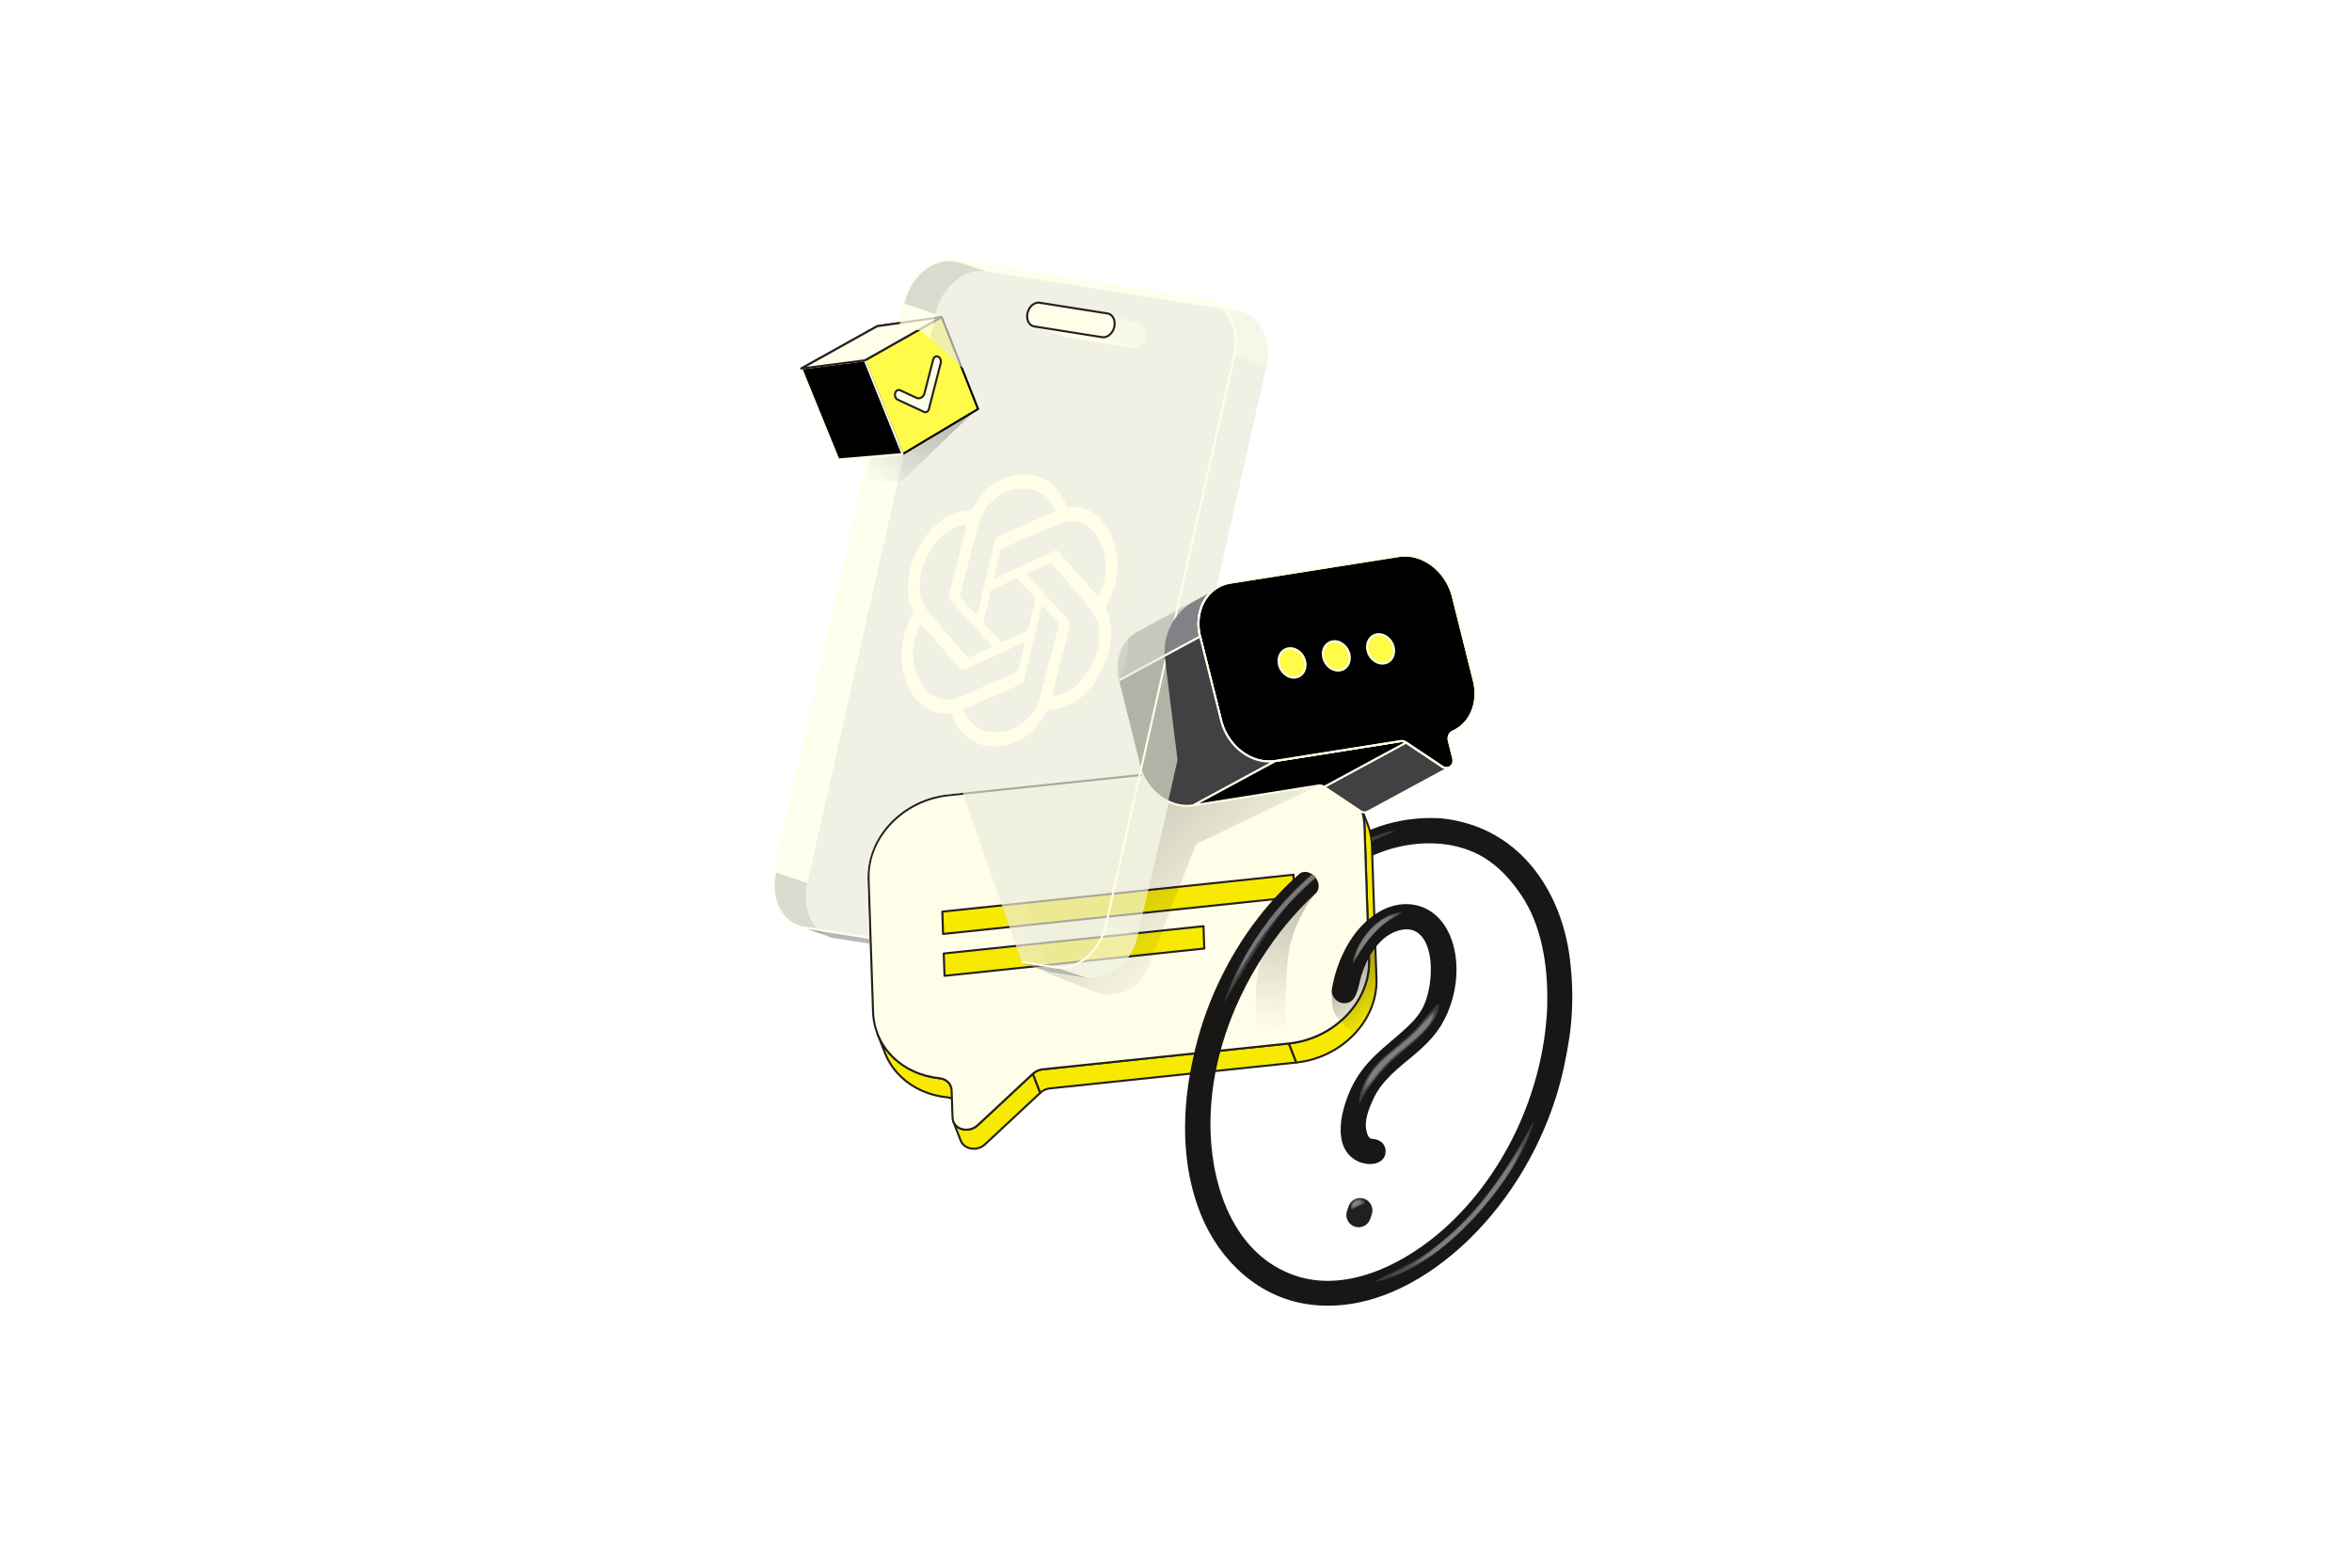 <svg xmlns="http://www.w3.org/2000/svg" viewBox="0 0 1200 800" width="1200" height="800"><path fill="#FFF" d="M0 0h1200v800H0z"/><g transform="translate(385.0 120.0) rotate(0.0 215.0 280.0) scale(0.418 0.418)"><svg width="1027.778" height="1338.818" viewBox="0 0 1027.778 1338.818"><linearGradient id="b" gradientUnits="userSpaceOnUse" x1="291.276" x2="587.942" y1="536.79" y2="858.456"><stop offset="0" stop-color="#231f20"/><stop offset="1" stop-color="#231f20" stop-opacity="0"/></linearGradient><clipPath id="c"><path d="m140.226 866.474-2.171-74.252c-3.474-57.752 41.468-102.042 93.358-108.773l22.797-2.605L326.445 888.5l57.429 19.834 104.458 10.184 33.577-231.507-20.998-169.706c-3.588-28.999 11.003-57.224 36.737-71.064l26.254-14.119 14.146-19.312 78.748-329.307L184.81 0 0 839.527l121.02 31.7z"/></clipPath><linearGradient id="d" gradientUnits="userSpaceOnUse" x1="428.937" x2="624.451" y1="501.002" y2="501.002"><stop offset="0" stop-color="#FFFFE9"/><stop offset="1" stop-color="#FFFFE9"/></linearGradient><linearGradient id="a" gradientUnits="userSpaceOnUse" x1="23.359" x2="587.335" y1="462.437" y2="462.437"><stop offset="0" stop-color="#FFFFE9"/><stop offset="1" stop-color="#FFFFE9"/></linearGradient><linearGradient xmlns:xlink="http://www.w3.org/1999/xlink" id="e" x1="557.288" x2="709.294" xlink:href="#a" y1="120.81" y2="120.81"/><linearGradient xmlns:xlink="http://www.w3.org/1999/xlink" id="f" x1="681.672" x2="629.805" xlink:href="#b" y1="665.591" y2="970.47"/><linearGradient xmlns:xlink="http://www.w3.org/1999/xlink" id="g" x1="288.994" x2="148.214" xlink:href="#b" y1="114.924" y2="306.275"/><clipPath id="h"><path d="m179.508 99.407-3.447 14.412 26.334 2.394 65.917 58.743 22.532 51.691-98.081 53.017-92.78 11.929L49.617 188.21v-58.319l83.502-41.088z"/></clipPath><linearGradient xmlns:xlink="http://www.w3.org/1999/xlink" id="i" x1="728.555" x2="770.229" xlink:href="#b" y1="895.23" y2="953.063"/><clipPath id="j"><path d="M663.424 781.025c12.362-12.71 35.099 10.333 20.231 24.006 3.241 1.26 71.3-12.279 71.3-12.279s-1.529-37.731-1.811-50.315c-.458-20.425-15.229-54.849-15.229-54.849l224.441 11.759 65.422 261.584-142.6 327.485-278.784 50.402-91.555-184.96 13.254-187.625 50.366-119.288 84.964-65.919z"/></clipPath><path d="m228.307 99.84 44.4 112.387-92.088 55.08-46.047-114.479z" fill="#FFFB48"/><path d="M180.619 268.557a1.244 1.244 0 0 1-1.16-.783l-46.047-114.479c-.234-.582 0-1.246.544-1.555l93.735-52.988a1.251 1.251 0 0 1 1.778.629l44.399 112.387a1.249 1.249 0 0 1-.521 1.531l-92.087 55.08a1.243 1.243 0 0 1-.642.178zM136.14 153.378l45.093 112.105 89.921-53.785-43.481-110.063-91.532 51.743z"/><path d="M220.483 148.454c-.295.168-.576.375-.836.617s-.502.521-.72.829-.412.648-.577 1.013a6.986 6.986 0 0 0-.409 1.17l-10.46 40.474c-.171.663-.392 1.285-.656 1.862s-.573 1.108-.918 1.59-.727.914-1.139 1.293-.853.705-1.318.972a6.7 6.7 0 0 1-1.438.621 6.398 6.398 0 0 1-3.121.134 7.15 7.15 0 0 1-1.602-.535l-19.267-9a4.662 4.662 0 0 0-1.042-.349 4.32 4.32 0 0 0-2.063.072c-.33.094-.65.229-.953.402-.257.147-.503.322-.734.523s-.446.429-.643.683-.376.533-.532.837-.291.633-.4.985c-.252.812-.351 1.657-.316 2.486s.203 1.643.486 2.394.681 1.439 1.176 2.016 1.084 1.043 1.751 1.352l31.931 14.846c.315.145.632.249.948.313s.631.088.94.074.614-.066.908-.153.58-.212.852-.37l.011-.006.011-.006.01-.006.01-.007c.279-.162.543-.358.789-.585s.474-.486.679-.775.388-.607.545-.952.287-.719.386-1.117l14.391-55.891c.227-.877.281-1.784.186-2.662s-.339-1.728-.708-2.49-.864-1.437-1.459-1.965a4.692 4.692 0 0 0-2.068-1.087 3.623 3.623 0 0 0-1.367-.051c-.221.035-.438.091-.649.166s-.417.17-.616.283" fill="#FFFFE9"/><path d="m134.572 152.828 46.047 114.479-78.377 6.525-45.225-111.024z"/><path d="M102.242 275.082a1.25 1.25 0 0 1-1.157-.778L55.86 163.28a1.25 1.25 0 0 1 .998-1.712l77.555-9.979a1.246 1.246 0 0 1 1.319.773l46.047 114.479a1.25 1.25 0 0 1-1.056 1.713l-78.377 6.525a1.205 1.205 0 0 1-.104.004zM58.788 163.84l44.266 108.67 75.774-6.309-45.054-112.01-74.986 9.648z" fill="#FFFFE9"/><path d="m149.651 111.153 78.656-11.313-93.735 52.988-77.555 9.98z" fill="#FFFFE9"/><path d="M57.016 164.058a1.25 1.25 0 0 1-.608-2.341l92.634-51.654c.134-.074.28-.124.431-.146l78.656-11.313a1.249 1.249 0 0 1 .793 2.325l-93.735 52.988c-.141.08-.295.131-.456.152l-77.555 9.979c-.054.007-.107.01-.161.01zm93.042-51.7-86.766 48.383 70.878-9.121 87.734-49.596z" fill="#231f20"/><path d="m239.481 1039.053 9.054 23.25c-2.064-5.3-7.167-9.143-13.636-9.795-35.333-3.617-64.242-24.54-75.83-54.299l-9.054-23.25c11.589 29.759 40.497 50.682 75.83 54.299 6.468.652 11.572 4.494 13.636 9.795z" fill="#F7EA00"/><path d="M248.535 1063.554c-.5 0-.973-.302-1.165-.797-1.933-4.965-6.76-8.416-12.596-9.004-35.602-3.646-65.056-24.754-76.869-55.09l-9.054-23.25a1.25 1.25 0 1 1 2.33-.906c11.471 29.456 40.13 49.96 74.792 53.509 6.774.683 12.397 4.739 14.673 10.585l9.047 23.231.007.019a1.25 1.25 0 0 1-1.164 1.703zm-90.124-70.478 1.823 4.681c11.471 29.456 40.13 49.96 74.792 53.509 3.482.351 6.66 1.594 9.236 3.513l-5.947-15.271c-1.933-4.965-6.76-8.416-12.596-9.004-28.194-2.887-52.534-16.727-67.308-37.427z" fill="#231f20"/><path d="M339.621 1023.819 272.4 1086.5c-3.511 3.273-7.71 5.017-11.863 5.453-7.726.812-15.29-2.903-17.948-9.728l9.054 23.25c2.658 6.824 10.222 10.54 17.948 9.728 4.154-.437 8.352-2.18 11.863-5.453l67.221-62.681-9.055-23.25z" fill="#F7EA00"/><path d="M267.48 1116.565c-7.678 0-14.481-4.166-17-10.635l-9.055-23.252a1.25 1.25 0 0 1 2.33-.906c2.354 6.045 9.197 9.718 16.652 8.938 4.161-.438 8.013-2.209 11.141-5.124l67.22-62.682a1.25 1.25 0 0 1 2.017.46l9.055 23.25a1.25 1.25 0 0 1-.312 1.368l-67.221 62.682c-3.527 3.288-7.879 5.288-12.584 5.782-.753.079-1.502.118-2.242.118zm-20.668-26.943 5.998 15.401c2.354 6.045 9.202 9.723 16.652 8.938 4.162-.438 8.014-2.209 11.141-5.124l66.602-62.104-8.078-20.742-65.872 61.424c-3.528 3.288-7.88 5.288-12.584 5.782-5.194.545-10.146-.828-13.857-3.575z" fill="#231f20"/><path d="m652.165 986.802-300.561 31.59c-4.464.469-8.738 2.393-11.983 5.428l9.054 23.25c3.246-3.035 7.519-4.958 11.983-5.428l300.56-31.59-9.054-23.25z" fill="#F7EA00"/><path d="M348.675 1048.319a1.25 1.25 0 0 1-1.164-.796l-9.055-23.25a1.25 1.25 0 0 1 .312-1.367c3.436-3.212 7.949-5.257 12.706-5.758l300.561-31.59a1.242 1.242 0 0 1 1.296.79l9.054 23.25a1.25 1.25 0 0 1-1.035 1.697l-300.56 31.59c-4.22.444-8.219 2.255-11.261 5.098a1.25 1.25 0 0 1-.854.337zm-7.575-24.146 8.1 20.801a22.173 22.173 0 0 1 11.327-4.576l298.932-31.419-8.113-20.835-299.611 31.49c-3.937.414-7.681 2.018-10.635 4.539z" fill="#231f20"/><path d="M759.007 907.992 753.489 745.4c-.32-9.432-2.203-18.365-5.417-26.618l-9.054-23.25c3.214 8.253 5.097 17.186 5.417 26.618l5.518 162.592c1.714 50.499-42.055 96.202-97.787 102.059l9.054 23.25c55.733-5.858 99.502-51.561 97.788-102.059z" fill="#F7EA00"/><path d="M661.218 1011.302a1.25 1.25 0 0 1-1.164-.797L651 987.255a1.25 1.25 0 0 1 1.035-1.697c54.993-5.779 98.358-50.986 96.669-100.773l-5.518-162.593c-.309-9.071-2.094-17.864-5.306-26.138l-.027-.069a1.25 1.25 0 1 1 2.347-.864l9.037 23.208c3.333 8.559 5.184 17.652 5.501 27.029l5.519 162.592c1.733 51.07-42.636 97.431-98.906 103.345a1.167 1.167 0 0 1-.132.007zm-7.298-23.439 8.116 20.843c54.544-6.195 97.401-51.169 95.722-100.671l-5.519-162.592c-.309-9.094-2.103-17.911-5.333-26.207l-1.815-4.661c.309 2.487.507 5 .593 7.534l5.518 162.592c1.717 50.578-41.784 96.536-97.281 103.162z" fill="#231f20"/><path d="M640.439 641.299c55.733-5.858 102.281 30.331 103.996 80.851l5.518 162.592c1.714 50.498-42.055 96.202-97.788 102.059l-300.561 31.59c-4.464.469-8.738 2.393-11.983 5.427l-67.221 62.681c-3.511 3.273-7.71 5.017-11.863 5.453-9.421.99-18.602-4.752-18.938-14.656l-1.134-33.417c-.261-7.689-6.316-13.785-14.621-14.622-45.123-4.619-79.769-37.464-81.243-80.891l-5.518-162.592c-1.715-50.52 42.056-96.202 97.788-102.059l403.567-42.417z" fill="#FFFFE9"/><path d="M258.408 1093.316c-4.771 0-9.288-1.597-12.652-4.524-3.382-2.943-5.251-6.903-5.406-11.452l-1.134-33.417c-.241-7.125-5.792-12.644-13.497-13.42-22.318-2.285-42.824-11.605-57.74-26.244-15.164-14.883-23.909-34.717-24.626-55.85l-5.518-162.592c-1.733-51.07 42.636-97.431 98.906-103.345l403.566-42.417c28.87-3.036 56.899 5.218 76.919 22.639 17.569 15.288 27.676 36.388 28.457 59.414l5.519 162.592c1.733 51.07-42.636 97.431-98.906 103.345l-300.561 31.59c-4.22.444-8.219 2.255-11.26 5.098l-67.222 62.683c-3.527 3.288-7.879 5.287-12.584 5.782-.757.079-1.512.119-2.26.119zm382.03-452.018.131 1.243-403.566 42.417c-54.994 5.779-98.359 50.986-96.669 100.774l5.518 162.592c1.434 42.238 34.381 75.008 80.121 79.69 8.84.891 15.462 7.545 15.743 15.823l1.134 33.417c.13 3.837 1.703 7.174 4.547 9.65 3.372 2.933 8.118 4.32 13.01 3.805 4.162-.438 8.015-2.209 11.141-5.124l67.221-62.682c3.435-3.211 7.947-5.256 12.705-5.757l300.561-31.59c54.993-5.779 98.359-50.987 96.67-100.774l-5.519-162.592c-.758-22.324-10.56-42.784-27.6-57.612-19.499-16.967-46.842-25.001-75.017-22.038l-.131-1.243z" fill="#231f20"/><path d="m657.713 780.807-428.567 45.045.925 27.262 428.567-45.045z" fill="#F7EA00"/><path d="M230.071 854.363a1.247 1.247 0 0 1-1.249-1.208l-.926-27.262a1.25 1.25 0 0 1 1.119-1.285l428.567-45.044a1.247 1.247 0 0 1 1.38 1.201l.925 27.262a1.25 1.25 0 0 1-1.118 1.285l-428.567 45.044a1.15 1.15 0 0 1-.131.007zm.363-27.391.84 24.757 426.074-44.781-.84-24.757-426.075 44.781z" fill="#231f20"/><path d="M547.936 843.644 230.88 876.968l.926 27.262 317.055-33.324z" fill="#F7EA00"/><path d="M231.806 905.48a1.247 1.247 0 0 1-1.249-1.208l-.925-27.263a1.25 1.25 0 0 1 1.119-1.285l317.056-33.323c.354-.037.69.073.951.3.262.229.417.555.429.901l.925 27.262a1.25 1.25 0 0 1-1.118 1.285l-317.056 33.324a1.15 1.15 0 0 1-.131.007zm.363-27.392.84 24.758 314.563-33.062-.84-24.757z" fill="#231f20"/><path d="m688.36 671.896-149.663 71.666-58.327 150.846c-10.216 26.421-40.017 39.442-66.345 28.988l-61.011-24.225 45.059 7.197c31.213 4.985 60.966-15.019 68.128-45.805l42.637-183.28 179.523-5.386z" fill="url(#b)" opacity=".5"/><path d="m855.1 604.65-100.032 54.145a43.612 43.612 0 0 1-3.037 1.494 7.592 7.592 0 0 0-.558.274l100.032-54.145c.181-.098.367-.189.558-.274a43.612 43.612 0 0 0 3.037-1.494z" fill="#414042"/><path d="M751.473 661.813a1.25 1.25 0 0 1-.596-2.349l100.032-54.145c.214-.114.429-.221.651-.318.997-.444 1.99-.933 2.943-1.449a1.249 1.249 0 1 1 1.189 2.199l-100.033 54.145a44.794 44.794 0 0 1-3.124 1.537 6.228 6.228 0 0 0-.471.23c-.189.103-.393.15-.594.15z" fill="#FFFFE9"/><path d="M845.946 650.433c-2.115.335-4.48-.138-6.774-1.665l-43.959-29.362-100.032 54.145 43.958 29.362c2.295 1.527 4.66 2 6.775 1.665a8.11 8.11 0 0 0 2.596-.879l100.032-54.145c-.8.433-1.674.733-2.596.878z" fill="#414042"/><path d="M744.597 705.932c-2.086 0-4.185-.671-6.149-1.978l-43.961-29.364a1.253 1.253 0 0 1-.555-1.097c.021-.438.269-.833.654-1.042l100.033-54.145a1.246 1.246 0 0 1 1.289.061l43.959 29.362c1.906 1.268 3.942 1.772 5.884 1.47a6.839 6.839 0 0 0 2.194-.743 1.25 1.25 0 0 1 1.19 2.197l-.016.009-100.018 54.137a9.355 9.355 0 0 1-2.994 1.014 9.617 9.617 0 0 1-1.514.119zM697.6 673.663l42.234 28.211c1.907 1.268 3.942 1.774 5.885 1.47a6.876 6.876 0 0 0 2.196-.744l94.388-51.089c-1.303-.311-2.589-.881-3.822-1.701l-43.334-28.945-97.547 52.799z" fill="#FFFFE9"/><path d="m788.392 617.751-153.174 24.26-100.032 54.145 153.174-24.26c2.265-.359 4.703.23 6.821 1.655l100.032-54.145c-2.118-1.424-4.555-2.014-6.821-1.655z"/><path d="M535.185 697.406a1.25 1.25 0 0 1-.594-2.35l100.032-54.145c.124-.067.26-.113.399-.135l153.174-24.261c2.588-.414 5.329.248 7.714 1.853.363.244.572.66.552 1.097-.021.438-.27.831-.654 1.04L695.775 674.65a1.25 1.25 0 0 1-1.293-.063c-1.858-1.25-3.965-1.768-5.927-1.458L535.381 697.39a1.178 1.178 0 0 1-.196.016zm100.44-54.193-93.422 50.566 145.961-23.118c2.356-.376 4.839.139 7.063 1.443l97.323-52.679c-1.308-.489-2.665-.646-3.963-.44z" fill="#FFFFE9"/><path d="m466.515 483.148 100.032-54.145c-19.377 10.488-29.291 34.953-22.772 61.022L443.743 544.17c-6.518-26.069 3.395-50.534 22.772-61.022z" fill="#808285"/><path d="M443.743 545.421a1.25 1.25 0 0 1-1.213-.946c-6.453-25.807 3.168-51.478 23.391-62.426l100.008-54.131a1.253 1.253 0 0 1 1.718.491 1.25 1.25 0 0 1-.505 1.694c-19.221 10.403-28.331 34.92-22.154 59.62a1.25 1.25 0 0 1-.618 1.402L444.338 545.27c-.186.1-.39.15-.595.15zm110.469-108.318-87.102 47.146c-18.813 10.182-27.939 33.886-22.527 58.047l97.751-52.909c-4.655-19.816.128-39.446 11.878-52.283zm-87.696 46.046h.01z" fill="#FFFFE9"/><path d="M786.423 391.649c28.407-4.499 57.879 17.666 65.844 49.517l25.626 102.488c6.848 27.389-4.465 52.993-25.83 62.49-3.935 1.741-5.835 6.443-4.628 11.271l5.269 21.074c1.561 6.244-1.951 11.183-6.758 11.944-2.115.335-4.48-.138-6.774-1.665l-43.959-29.362c-2.117-1.425-4.556-2.014-6.821-1.655l-153.174 24.26c-28.386 4.496-57.858-17.669-65.817-49.498l-25.626-102.488c-7.964-31.851 8.601-61.308 36.987-65.804l205.661-32.573z"/><path d="M844.629 651.787c-2.086 0-4.185-.671-6.149-1.978l-43.96-29.364c-1.863-1.252-3.971-1.771-5.932-1.46l-153.174 24.261a48.445 48.445 0 0 1-7.548.592c-26.485.002-52.279-21.434-59.678-51.021L542.562 490.33c-4.24-16.96-1.735-34.153 6.874-47.17 7.262-10.978 18.317-18.142 31.131-20.171l205.66-32.573c28.984-4.598 59.148 18.04 67.252 50.448l25.626 102.488c6.908 27.628-4.003 53.919-26.534 63.936-3.384 1.497-4.996 5.537-3.924 9.826l5.27 21.072c.852 3.406.376 6.709-1.339 9.302-1.506 2.277-3.792 3.762-6.437 4.181a9.604 9.604 0 0 1-1.513.119zm-54.911-35.39c2.118 0 4.271.679 6.193 1.972l43.955 29.36c1.908 1.269 3.946 1.774 5.885 1.47 1.943-.309 3.628-1.406 4.742-3.091 1.323-2.001 1.678-4.599.998-7.315l-5.27-21.073c-1.351-5.404.894-10.753 5.336-12.719 21.399-9.513 31.73-34.615 25.122-61.043l-25.626-102.489c-7.797-31.183-36.699-52.974-64.436-48.585l-205.66 32.573c-12.112 1.919-22.566 8.695-29.436 19.082-8.224 12.433-10.605 28.902-6.534 45.185l25.626 102.486c7.121 28.48 31.862 49.127 57.225 49.13 2.396 0 4.792-.184 7.185-.563l153.174-24.261a9.658 9.658 0 0 1 1.521-.119zm-3.295-224.748h.01z" fill="#FFFFE9"/><path d="M844.629 651.787c-2.086 0-4.185-.671-6.149-1.978l-43.96-29.364c-1.863-1.252-3.971-1.771-5.932-1.46l-153.174 24.261a48.445 48.445 0 0 1-7.548.592c-26.485.002-52.279-21.434-59.678-51.021L542.562 490.33c-4.24-16.96-1.735-34.153 6.874-47.17 7.262-10.978 18.317-18.142 31.131-20.171l205.66-32.573c28.984-4.598 59.148 18.04 67.252 50.448l25.626 102.488c6.908 27.628-4.003 53.919-26.534 63.936-3.384 1.497-4.996 5.537-3.924 9.826l5.27 21.072c.852 3.406.376 6.709-1.339 9.302-1.506 2.277-3.792 3.762-6.437 4.181a9.604 9.604 0 0 1-1.513.119zm-54.911-35.39c2.118 0 4.271.679 6.193 1.972l43.955 29.36c1.908 1.269 3.946 1.774 5.885 1.47 1.943-.309 3.628-1.406 4.742-3.091 1.323-2.001 1.678-4.599.998-7.315l-5.27-21.073c-1.351-5.404.894-10.753 5.336-12.719 21.399-9.513 31.73-34.615 25.122-61.043l-25.626-102.489c-7.797-31.183-36.699-52.974-64.436-48.585l-205.66 32.573c-12.112 1.919-22.566 8.695-29.436 19.082-8.224 12.433-10.605 28.902-6.534 45.185l25.626 102.486c7.121 28.48 31.862 49.127 57.225 49.13 2.396 0 4.792-.184 7.185-.563l153.174-24.261a9.658 9.658 0 0 1 1.521-.119zm-3.295-224.748h.01z" fill="#FFFFE9"/><path d="M651.558 504.459c-8.754 1.386-13.842 10.461-11.392 20.258s11.521 16.65 20.274 15.264c8.755-1.387 13.843-10.462 11.388-20.279-2.45-9.797-11.515-16.63-20.27-15.243" fill="#FFFB48"/><path d="M658.187 541.407c-8.545 0-16.858-6.883-19.235-16.387-1.364-5.457-.55-11 2.234-15.209 2.371-3.584 5.985-5.924 10.176-6.587 9.352-1.476 19.079 5.774 21.679 16.175 1.367 5.466.554 11.017-2.231 15.229-2.371 3.584-5.984 5.924-10.175 6.587a15.63 15.63 0 0 1-2.447.192zm-4.347-35.877c-.696 0-1.393.053-2.088.163-3.489.553-6.502 2.505-8.481 5.497-2.397 3.626-3.088 8.445-1.894 13.224 2.298 9.186 10.756 15.604 18.866 14.332 3.489-.553 6.501-2.505 8.479-5.497 2.399-3.628 3.089-8.455 1.892-13.243-2.097-8.39-9.351-14.476-16.774-14.476zm-2.283-1.071h.01z" fill="#FFFFE9"/><path d="M705.593 495.9c-8.738 1.384-13.842 10.461-11.392 20.258 2.455 9.817 11.537 16.648 20.274 15.264 8.755-1.387 13.86-10.465 11.406-20.282-2.45-9.797-11.533-16.627-20.288-15.241" fill="#FFFB48"/><path d="M712.222 532.849c-8.545 0-16.857-6.883-19.233-16.388-1.363-5.45-.548-10.992 2.237-15.203 2.373-3.588 5.985-5.929 10.173-6.592 9.37-1.484 19.096 5.771 21.695 16.172 1.365 5.461.551 11.01-2.236 15.223-2.374 3.59-5.991 5.932-10.187 6.596-.815.13-1.633.192-2.449.192zm-4.34-35.878c-.697 0-1.396.054-2.093.164-3.486.553-6.497 2.506-8.479 5.502-2.398 3.628-3.091 8.445-1.896 13.218 2.296 9.188 10.759 15.604 18.866 14.333 3.494-.554 6.51-2.509 8.492-5.506 2.401-3.63 3.092-8.455 1.896-13.237-2.097-8.389-9.355-14.474-16.786-14.474zm-2.288-1.07h.01z" fill="#FFFFE9"/><path d="M759.629 487.342c-8.738 1.384-13.843 10.461-11.393 20.258 2.455 9.817 11.538 16.648 20.275 15.264 8.755-1.387 13.859-10.465 11.405-20.281-2.45-9.797-11.532-16.627-20.287-15.241" fill="#FFFB48"/><path d="M766.259 524.291c-8.546 0-16.859-6.883-19.236-16.387-1.362-5.452-.547-10.995 2.239-15.206 2.372-3.587 5.985-5.928 10.172-6.591 9.358-1.492 19.095 5.771 21.695 16.171 1.365 5.463.55 11.012-2.236 15.225-2.374 3.589-5.991 5.932-10.187 6.596a15.63 15.63 0 0 1-2.447.192zm-4.342-35.879c-.698 0-1.396.054-2.093.164-3.485.553-6.496 2.506-8.478 5.501-2.4 3.628-3.092 8.446-1.898 13.221 2.297 9.186 10.755 15.604 18.867 14.332 3.493-.554 6.51-2.509 8.492-5.506 2.4-3.63 3.092-8.455 1.896-13.239-2.098-8.388-9.356-14.473-16.786-14.473zm-2.288-1.07h.01z" fill="#FFFFE9"/><path d="m569.401 592.514-25.626-102.488-100.032 54.145 25.626 102.488c7.958 31.829 37.431 53.994 65.817 49.498l100.032-54.145c-28.386 4.496-57.858-17.669-65.817-49.498z" fill="#414042"/><path d="M527.834 697.982c-26.486.002-52.28-21.433-59.678-51.021L442.53 544.473a1.25 1.25 0 0 1 .618-1.402l100.033-54.145a1.249 1.249 0 0 1 1.808.796l25.626 102.487c7.794 31.171 36.69 52.961 64.409 48.567a1.25 1.25 0 0 1 .79 2.334l-100.032 54.145c-.124.067-.26.113-.399.135a48.445 48.445 0 0 1-7.548.592zm-82.643-153.174 25.391 101.548c7.774 31.092 36.535 52.858 64.199 48.598l94.475-51.137c-26.977.813-53.539-20.896-61.067-51l-25.235-100.925-97.762 52.916z" fill="#FFFFE9"/><g clip-path="url(#c)"><path d="M251.386 577.102a31.312 31.312 0 0 1-2.803-.577c-10.1-2.576-18.01-8.962-23.737-18.764-6.302-10.786-10.41-22.824-10.128-37.285.224-11.768 2.999-23.049 8.299-33.867.163-.349.356-.691.566-1.032.075-.113.21-.196.45-.448 1.315 1.475 2.634 2.931 3.944 4.427 14.576 16.669 29.157 33.317 43.712 50.003.923 1.056 1.913 1.654 3.01 1.827 1.057.167 2.211-.06 3.496-.651 23.809-11.005 47.64-21.964 71.471-32.923.461-.198.944-.349 1.73-.662-.425 1.887-.741 3.436-1.126 4.997-.749 3.102-1.53 6.2-2.284 9.322-1.454 6.005-2.891 12.012-4.344 18.015-.762 3.162-2.55 5.041-5.104 6.112-14.253 6.034-28.504 12.131-42.762 18.185-8.554 3.632-17.088 7.393-25.671 10.855-6.318 2.567-12.604 3.436-18.717 2.468m56.506 39.756c-.507-.08-1.01-.172-1.51-.276-13.544-2.873-23.603-11.531-30.107-25.633-.149-.294-.238-.641-.426-1.211 2.002-.908 3.93-1.788 5.85-2.627 19.568-8.58 39.116-17.142 58.672-25.744 2.249-.974 4.471-2.118 6.692-3.263 1.773-.924 2.569-2.835 3.053-4.837 2.191-8.984 4.307-18 6.47-27.008a13593.59 13593.59 0 0 1 8.76-36.351c2.044-8.404 4.104-16.806 6.148-25.21.138-.54.304-1.053.569-2.009.543.544.863.822 1.153 1.159 5.763 6.317 11.526 12.632 17.284 18.968 1.625 1.795 2.19 4.088 1.422 6.979l-9.057 34.205a4863.994 4863.994 0 0 1-3.947 15.002c-3.145 11.887-6.102 23.825-9.5 35.651-2.98 10.418-8.254 19.35-15.508 26.659-10.217 10.268-21.605 15.031-33.747 15.831-4.114.252-8.297.344-12.271-.285m15.003-109.073c-.379-.06-.687-.311-1.02-.677-6.273-6.937-12.57-13.836-18.851-20.733-.656-.707-1.296-1.41-1.982-2.059-.713-.674-.667-1.54-.38-2.596.347-1.317.593-2.629.891-3.953l.064.01c2.603-10.81 5.201-21.599 7.772-32.414.253-1.123.805-1.576 1.608-1.969a7088.323 7088.323 0 0 0 29.749-13.741c.36-.175.657-.23.921-.188.353.056.648.284.96.631a7400.87 7400.87 0 0 0 20.888 22.988c.573.631.715 1.255.472 2.256-2.973 12.226-5.896 24.461-8.895 36.661-.166.66-.824 1.512-1.346 1.761-9.967 4.656-19.926 9.209-29.884 13.825-.384.184-.694.24-.968.196m62.002 65.466c-.627-.099-.668-.634-.385-1.714 2.307-8.903 4.569-17.834 6.864-26.76 2.193-8.547 4.364-17.076 6.573-25.621 2.588-10.002 5.126-20.011 7.794-30 .977-3.668.478-6.325-1.642-8.655-16.744-18.342-33.407-36.754-50.085-55.168-.31-.32-.575-.694-1.017-1.241.662-.353 1.119-.613 1.584-.83 8.02-3.696 16.026-7.332 24.033-11.114 1.337-.633 2.526-.861 3.615-.689 1.216.193 2.304.887 3.325 2.079 13.019 15.237 26.109 30.382 39.103 45.656 3.594 4.206 7.286 8.345 10.333 13.129 6.037 9.456 7.923 21.018 6.604 33.881-1.526 14.741-7.301 27.812-15.326 39.8-10.879 16.231-24.607 25.029-40.657 27.225-.294.044-.53.052-.715.023m-102.647-47.4c-1.149-.182-2.165-.856-3.091-1.943-11.753-13.77-23.515-27.499-35.251-41.265-4.342-5.094-8.895-9.991-12.834-15.541-7.576-10.676-9.851-23.983-7.656-39.179 1.998-13.732 7.605-25.915 15.147-37.085 10.829-16.011 24.445-24.682 40.331-26.883.274-.039.54-.038.802-.018.129.02.239.121.43.235-.434 1.926-.83 3.9-1.316 5.839-.999 3.914-2.078 7.817-3.061 11.734-2.922 11.486-5.795 22.979-8.701 34.469l-7.017 27.587a306.799 306.799 0 0 1-1.425 5.365c-.862 3.085-.299 5.459 1.48 7.382 5.459 5.894 10.852 11.86 16.266 17.809 11.366 12.46 22.726 24.942 34.087 37.423.334.364.622.784 1.08 1.335-.661.352-1.108.635-1.573.852-8.24 3.785-16.48 7.572-24.704 11.361-1.096.504-2.086.666-2.993.523m30.939-95.721c.163-.867.245-1.457.376-2.039 2.477-10.248 4.957-20.516 7.465-30.758.695-2.862 2.39-4.547 4.655-5.518 6.33-2.697 12.645-5.396 18.976-8.092a34930.467 34930.467 0 0 1 48.35-20.687c6.879-2.92 13.676-3.947 20.29-2.899 1.204.191 2.404.451 3.595.78 8.781 2.451 15.879 7.939 21.281 16.151 5.943 9.066 10.116 19.411 11.288 31.629 1.346 14.178-1.316 28.053-7.789 41.492-.276.559-.558 1.075-.998 1.92-1.225-1.358-2.304-2.547-3.379-3.756-11.598-13.204-23.195-26.407-34.808-39.615-3.244-3.693-6.492-7.366-9.71-11.096-.904-1.055-1.895-1.649-2.988-1.822-1.075-.17-2.249.064-3.538.663-23.703 10.979-47.434 21.934-71.169 32.909-.538.246-1.111.426-1.897.738m-20.705 44.476c-.47-.427-.814-.669-1.125-.989-5.719-6.288-11.43-12.617-17.175-18.867-1.846-1.996-2.331-4.421-1.465-7.671 2.388-8.974 4.644-17.947 6.996-26.906 3.167-12.133 6.378-24.238 9.574-36.347 1.742-6.623 3.377-13.284 5.276-19.862 3.958-13.65 11.028-24.646 21.309-32.763 9.011-7.135 18.632-10.474 28.595-11.057 4.071-.226 8.204-.327 12.122.293.2.032.4.064.599.101 10.544 1.857 19.225 7.555 25.861 16.939 2.065 2.945 3.797 6.254 5.684 9.4-.097.212-.216.444-.314.656-1.945.877-3.874 1.756-5.813 2.613-21.057 9.279-42.119 18.578-63.194 27.792-2.73 1.188-4.379 3.192-5.181 6.598-3.046 13.067-6.215 26.093-9.356 39.144a30938.312 30938.312 0 0 1-9.018 37.496c-.951 3.922-1.905 7.864-2.872 11.785-.121.459-.273.913-.504 1.645m67.661-171.225a54.165 54.165 0 0 0-5.725-.592c-9.117-.446-18.259.703-27.394 4.327-16.255 6.424-29.57 18.113-38.963 36.389-1.16 2.268-2.213 2.954-4.251 3.068-15.297.922-29.552 7.331-42.667 19.384-6.545 6.009-12.112 13.065-16.85 21.168-7.965 13.639-13.519 28.095-15.269 43.903-1.581 14.172.069 27.151 5.241 38.817.409.917.464 1.633-.106 2.686-6.441 11.968-10.725 24.63-12.483 38.109-1.453 11.095-1.484 21.938.821 32.154 3.257 14.48 9.091 26.98 18.15 36.685 7.134 7.613 15.556 12.542 25.449 14.338.341.061.682.117 1.024.171 4.051.642 8.163.825 12.375.246.265-.038.508-.049.726-.015.462.073.82.353 1.075 1.027 2.164 5.83 4.924 11.15 8.29 15.922 8.852 12.541 20.294 20.234 33.217 22.613 7.721 1.098 14.31 1.165 21.027.006 22.416-3.868 40.81-16.686 53.593-41.885.297-.576 1.116-1.112 1.667-1.192 2.274-.346 4.533-.404 6.807-.751 15.485-2.347 29.661-9.661 42.224-23.028 4.354-4.631 8.004-9.975 11.399-15.589 8.149-13.422 13.872-27.811 15.898-43.512 1.94-15.029.335-28.874-5.419-41.132-.57-1.234-.493-2.094.228-3.372 5.816-10.3 9.918-21.268 12.156-32.966 1.957-10.309 2.37-20.406.807-30.151-2.027-12.851-6.311-24.253-12.808-34.031-8.546-12.891-19.267-20.848-32.542-22.95-4.275-.677-8.818-.747-13.635-.179a2.134 2.134 0 0 1-.598.001c-.521-.083-.852-.42-1.137-1.087-1.089-2.625-2.169-5.289-3.463-7.738-9.102-17.231-21.715-28.13-38.861-30.846" fill="#FFFFE9" opacity=".25"/><path d="M557.288 81.223a38.353 38.353 0 0 0-6.302-1.55L243.248 30.932l38.994 13.19L589.98 92.863c2.177.345 4.28.866 6.302 1.549l-38.994-13.19z" fill="#FFFFE9" opacity=".5"/><path d="M589.98 92.863c26.497 4.197 41.932 34.436 34.471 67.534l-156.52 694.4c-7.461 33.099-34.994 56.532-61.49 52.336L98.703 858.392c-26.516-4.2-41.932-34.436-34.471-67.534l156.52-694.401c7.461-33.099 34.975-56.535 61.49-52.335z" fill="#a7a9ac" opacity=".35"/><path d="M181.758 83.268c7.461-33.099 34.975-56.535 61.49-52.335l38.994 13.19c-26.516-4.2-54.03 19.237-61.49 52.335zM59.709 845.202l38.994 13.19c-26.516-4.2-41.932-34.436-34.471-67.534l-38.994-13.19c-7.461 33.099 7.956 63.335 34.471 67.534z" fill="#6d6e71" opacity=".5"/><path d="m428.937 841.607 38.994 13.19c-7.461 33.099-34.994 56.532-61.49 52.336l-38.994-13.19c26.497 4.197 54.03-19.237 61.49-52.336z" fill="#FFFFE9" opacity=".6"/><path d="m585.457 147.207 38.994 13.19-156.52 694.4-38.994-13.19z" fill="url(#d)" opacity=".5"/><path d="m25.238 777.668 156.52-694.4 38.994 13.189-156.52 694.4z" fill="#FFFFE9" opacity=".5"/><path d="M550.986 79.673c26.497 4.197 41.932 34.436 34.471 67.534l-156.52 694.4c-7.461 33.099-34.994 56.532-61.49 52.336L59.709 845.202c-26.516-4.2-41.932-34.436-34.471-67.534l156.52-694.4c7.461-33.099 34.975-56.535 61.49-52.335l307.738 48.741z" fill="url(#a)" opacity=".5"/><path d="M230.18 566.499a31.312 31.312 0 0 1-2.803-.577c-10.1-2.576-18.01-8.962-23.737-18.764-6.302-10.786-10.41-22.824-10.128-37.285.224-11.768 2.999-23.049 8.299-33.867.163-.349.356-.691.566-1.032.075-.113.21-.196.45-.448 1.315 1.475 2.634 2.931 3.944 4.427 14.576 16.669 29.157 33.317 43.712 50.003.923 1.056 1.913 1.654 3.01 1.827 1.057.167 2.211-.06 3.496-.651 23.809-11.005 47.64-21.964 71.471-32.923.461-.198.944-.349 1.73-.662-.425 1.887-.741 3.436-1.126 4.997-.749 3.102-1.53 6.2-2.284 9.322-1.454 6.005-2.891 12.012-4.344 18.015-.762 3.162-2.55 5.041-5.104 6.112-14.253 6.034-28.504 12.131-42.762 18.185-8.554 3.632-17.088 7.393-25.671 10.855-6.318 2.567-12.604 3.436-18.717 2.468m56.506 39.756c-.507-.08-1.01-.172-1.51-.276-13.544-2.873-23.603-11.531-30.107-25.633-.149-.294-.238-.641-.426-1.211 2.002-.908 3.93-1.788 5.85-2.627 19.568-8.58 39.116-17.142 58.672-25.744 2.249-.974 4.471-2.118 6.692-3.263 1.773-.924 2.569-2.835 3.053-4.837 2.191-8.984 4.307-18 6.47-27.008a13593.59 13593.59 0 0 1 8.76-36.351c2.044-8.404 4.104-16.806 6.148-25.21.138-.54.304-1.053.569-2.009.543.544.863.822 1.153 1.159 5.763 6.317 11.526 12.632 17.284 18.968 1.625 1.795 2.19 4.088 1.422 6.979l-9.057 34.205a4863.994 4863.994 0 0 1-3.947 15.002c-3.145 11.887-6.102 23.825-9.5 35.651-2.98 10.418-8.254 19.35-15.508 26.659-10.217 10.268-21.605 15.031-33.747 15.831-4.114.252-8.297.344-12.271-.285m15.003-109.073c-.379-.06-.687-.311-1.02-.677-6.273-6.937-12.57-13.836-18.851-20.733-.656-.707-1.296-1.41-1.982-2.059-.713-.674-.667-1.54-.38-2.596.347-1.317.593-2.629.891-3.953l.064.01c2.603-10.81 5.201-21.599 7.772-32.414.253-1.123.805-1.576 1.608-1.969a7088.323 7088.323 0 0 0 29.749-13.741c.36-.175.657-.23.921-.188.353.056.648.284.96.631a7400.87 7400.87 0 0 0 20.888 22.988c.573.631.715 1.255.472 2.256-2.973 12.226-5.896 24.461-8.895 36.661-.166.66-.824 1.512-1.346 1.761-9.967 4.656-19.926 9.209-29.884 13.825-.384.184-.694.24-.968.196m62.002 65.466c-.627-.099-.668-.634-.385-1.714 2.307-8.903 4.569-17.834 6.864-26.76 2.193-8.547 4.364-17.076 6.573-25.621 2.588-10.002 5.126-20.011 7.794-30 .977-3.668.478-6.325-1.642-8.655-16.744-18.342-33.407-36.754-50.085-55.168-.31-.32-.575-.694-1.017-1.241.662-.353 1.119-.613 1.584-.83 8.02-3.696 16.026-7.332 24.033-11.114 1.337-.633 2.526-.861 3.615-.689 1.216.193 2.304.887 3.325 2.079 13.019 15.237 26.109 30.382 39.103 45.656 3.594 4.206 7.286 8.345 10.333 13.129 6.037 9.456 7.923 21.018 6.604 33.881-1.526 14.741-7.301 27.812-15.326 39.8-10.879 16.231-24.607 25.029-40.657 27.225-.294.044-.53.052-.715.023m-102.647-47.4c-1.149-.182-2.165-.856-3.091-1.943-11.753-13.77-23.515-27.499-35.251-41.265-4.342-5.094-8.895-9.991-12.834-15.541-7.576-10.676-9.851-23.983-7.656-39.179 1.998-13.732 7.605-25.915 15.147-37.085 10.829-16.011 24.445-24.682 40.331-26.883.274-.039.54-.038.802-.018.129.02.239.121.43.235-.434 1.926-.83 3.9-1.316 5.839-.999 3.914-2.078 7.817-3.061 11.734-2.922 11.486-5.795 22.979-8.701 34.469l-7.017 27.587a306.799 306.799 0 0 1-1.425 5.365c-.862 3.085-.299 5.459 1.48 7.382 5.459 5.894 10.852 11.86 16.266 17.809 11.366 12.46 22.726 24.942 34.087 37.423.334.364.622.784 1.08 1.335-.661.352-1.108.635-1.573.852-8.24 3.785-16.48 7.572-24.704 11.361-1.096.504-2.086.666-2.993.523m30.939-95.721c.163-.867.245-1.457.376-2.039 2.477-10.248 4.957-20.516 7.465-30.758.695-2.862 2.39-4.547 4.655-5.518 6.33-2.697 12.645-5.396 18.976-8.092a34930.467 34930.467 0 0 1 48.35-20.687c6.879-2.92 13.676-3.947 20.29-2.899 1.204.191 2.404.451 3.595.78 8.781 2.451 15.879 7.939 21.281 16.151 5.943 9.066 10.116 19.411 11.288 31.629 1.346 14.178-1.316 28.053-7.789 41.492-.276.559-.558 1.075-.998 1.92-1.225-1.358-2.304-2.547-3.379-3.756-11.598-13.204-23.195-26.407-34.808-39.615-3.244-3.693-6.492-7.366-9.71-11.096-.904-1.055-1.895-1.649-2.988-1.822-1.075-.17-2.249.064-3.538.663-23.703 10.979-47.434 21.934-71.169 32.909-.538.246-1.111.426-1.897.738m-20.705 44.476c-.47-.427-.814-.669-1.125-.989-5.719-6.288-11.43-12.617-17.175-18.867-1.846-1.996-2.331-4.421-1.465-7.671 2.388-8.974 4.644-17.947 6.996-26.906 3.167-12.133 6.378-24.238 9.574-36.347 1.742-6.623 3.377-13.284 5.276-19.862 3.958-13.65 11.028-24.646 21.309-32.763 9.011-7.135 18.632-10.474 28.595-11.057 4.071-.226 8.204-.327 12.122.293.2.032.4.064.599.101 10.544 1.857 19.225 7.555 25.861 16.939 2.065 2.945 3.797 6.254 5.684 9.4-.097.212-.216.444-.314.656-1.945.877-3.874 1.756-5.813 2.613-21.057 9.279-42.119 18.578-63.194 27.792-2.73 1.188-4.379 3.192-5.181 6.598-3.046 13.067-6.215 26.093-9.356 39.144a30938.312 30938.312 0 0 1-9.018 37.496c-.951 3.922-1.905 7.864-2.872 11.785-.121.459-.273.913-.504 1.645m67.661-171.225a54.165 54.165 0 0 0-5.725-.592c-9.117-.446-18.259.703-27.394 4.327-16.255 6.424-29.57 18.113-38.963 36.389-1.16 2.268-2.213 2.954-4.251 3.068-15.297.922-29.552 7.331-42.667 19.384-6.545 6.009-12.112 13.065-16.85 21.168-7.965 13.639-13.519 28.095-15.269 43.903-1.581 14.172.069 27.151 5.241 38.817.409.917.464 1.633-.106 2.686-6.441 11.968-10.725 24.63-12.483 38.109-1.453 11.095-1.484 21.938.821 32.154 3.257 14.48 9.091 26.98 18.15 36.685 7.134 7.613 15.556 12.542 25.449 14.338.341.061.682.117 1.024.171 4.051.642 8.163.825 12.375.246.265-.038.508-.049.726-.015.462.073.82.353 1.075 1.027 2.164 5.83 4.924 11.15 8.29 15.922 8.852 12.541 20.294 20.234 33.217 22.613 7.721 1.098 14.31 1.165 21.027.006 22.416-3.868 40.81-16.686 53.593-41.885.297-.576 1.116-1.112 1.667-1.192 2.274-.346 4.533-.404 6.807-.751 15.485-2.347 29.661-9.661 42.224-23.028 4.354-4.631 8.004-9.975 11.399-15.589 8.149-13.422 13.872-27.811 15.898-43.512 1.94-15.029.335-28.874-5.419-41.132-.57-1.234-.493-2.094.228-3.372 5.816-10.3 9.918-21.268 12.156-32.966 1.957-10.309 2.37-20.406.807-30.151-2.027-12.851-6.311-24.253-12.808-34.031-8.546-12.891-19.267-20.848-32.542-22.95-4.275-.677-8.818-.747-13.635-.179a2.134 2.134 0 0 1-.598.001c-.521-.083-.852-.42-1.137-1.087-1.089-2.625-2.169-5.289-3.463-7.738-9.102-17.231-21.715-28.13-38.861-30.846" fill="#FFFFE9"/><path d="m557.288 81.223 38.994 13.19c22.577 7.637 35.017 35.606 28.169 65.985l-38.994-13.19c6.847-30.379-5.592-58.348-28.169-65.985z" fill="none"/><path d="M596.282 94.412a38.275 38.275 0 0 0-6.302-1.549l-38.994-13.19c2.178.345 4.28.866 6.302 1.549l38.994 13.19zM92.394 856.84 53.4 843.65a38.462 38.462 0 0 0 6.309 1.551l38.994 13.19a38.462 38.462 0 0 1-6.309-1.551z" fill="none"/><path d="M367.447 893.943 59.709 845.202a38.462 38.462 0 0 1-6.309-1.551l38.994 13.19a38.36 38.36 0 0 0 6.309 1.551l307.738 48.741z" fill="#6d6e71" opacity=".35"/><path d="m557.288 81.223 38.994 13.19c22.577 7.637 35.017 35.606 28.169 65.985l-38.994-13.19c6.847-30.379-5.592-58.348-28.169-65.985z" fill="url(#e)" opacity=".75"/><g fill="#FFFFE9"><path d="m432.205 95.972 38.994 13.19c5.438 1.839 8.451 8.629 6.804 15.936-1.793 7.956-8.462 13.65-14.831 12.641l-38.994-13.19c6.369 1.009 13.038-4.685 14.831-12.641 1.647-7.308-1.366-14.097-6.804-15.936z" opacity=".5"/><path d="m378.928 124.265-38.994-13.19a9.13 9.13 0 0 0 1.502.369l38.994 13.19a9.13 9.13 0 0 1-1.502-.369z"/><path d="m424.178 124.55 38.994 13.189-82.742-13.105-38.993-13.189z"/><path d="M430.703 95.603c6.369 1.009 10.099 8.35 8.306 16.306s-8.462 13.65-14.831 12.641l-82.742-13.105c-6.369-1.009-10.099-8.35-8.306-16.306s8.462-13.65 14.83-12.641l82.742 13.105z"/></g><path d="M425.649 125.915a10.63 10.63 0 0 1-1.667-.131l-82.742-13.105c-2.922-.463-5.508-2.158-7.283-4.774-2.378-3.506-3.124-8.259-2.046-13.04 1.941-8.611 9.234-14.714 16.245-13.601l82.742 13.104c2.922.463 5.509 2.158 7.284 4.775 2.378 3.506 3.124 8.259 2.046 13.04-1.788 7.93-8.11 13.731-14.579 13.731zM346.457 83.63c-5.32 0-10.576 4.991-12.107 11.784-.926 4.109-.315 8.15 1.677 11.087 1.403 2.067 3.341 3.35 5.605 3.709l82.742 13.105c5.741.897 11.759-4.331 13.417-11.682.926-4.109.315-8.15-1.677-11.087-1.402-2.068-3.341-3.351-5.605-3.71l-82.742-13.104a8.49 8.49 0 0 0-1.309-.103z" fill="#231f20"/><path d="M373.609 895.676c-2.12 0-4.241-.163-6.358-.499l-307.738-48.74c-11.266-1.784-20.835-8.056-27.672-18.136-9.205-13.57-12.056-32.126-7.822-50.907l156.52-694.401c7.591-33.679 35.804-57.596 62.905-53.295l307.737 48.74c11.262 1.783 20.829 8.056 27.667 18.138 9.207 13.574 12.061 32.129 7.828 50.905l-156.52 694.401c-6.998 31.047-31.529 53.793-56.547 53.793zM237.054 31.697c-23.871 0-47.334 21.932-54.077 51.845L26.457 777.943c-4.082 18.11-1.366 35.953 7.453 48.954 6.439 9.493 15.428 15.396 25.994 17.07l307.738 48.74c25.82 4.086 52.768-18.958 60.076-51.375l156.519-694.4c4.082-18.105 1.363-35.948-7.458-48.953-6.44-9.496-15.427-15.399-25.988-17.072l-307.738-48.74c-1.995-.315-4-.47-5.999-.47z" fill="#FFFFE9"/></g><path d="M685.957 802.083s-30.356 34.295-35 81.667c-6.168 62.919-1.841 102.537-1.841 102.537l-33.923 3.492s-5.986-37.415-2.57-77.695c3.384-39.9 32.5-94.167 32.5-94.167l40.833-15.833z" fill="url(#f)" opacity=".5"/><path d="m254.209 680.844 30.498-2.511 75.834 222.084-34.096-11.918z" fill="#FFFFE9" opacity=".1"/><path d="m270.865 212.454-91.058 87.96h-45.216l16.631-71.116z" fill="url(#g)" opacity=".5"/><g clip-path="url(#h)"><path d="m228.307 99.84 44.4 112.387-92.088 55.08-46.047-114.479z" fill="#FFFB48"/><path d="M180.619 268.557a1.244 1.244 0 0 1-1.16-.783l-46.047-114.479c-.234-.582 0-1.246.544-1.555l93.735-52.988a1.251 1.251 0 0 1 1.778.629l44.399 112.387a1.249 1.249 0 0 1-.521 1.531l-92.087 55.08a1.243 1.243 0 0 1-.642.178zM136.14 153.378l45.093 112.105 89.921-53.785-43.481-110.063-91.532 51.743z"/><path d="M220.483 148.454c-.295.168-.576.375-.836.617s-.502.521-.72.829-.412.648-.577 1.013a6.986 6.986 0 0 0-.409 1.17l-10.46 40.474c-.171.663-.392 1.285-.656 1.862s-.573 1.108-.918 1.59-.727.914-1.139 1.293-.853.705-1.318.972a6.7 6.7 0 0 1-1.438.621 6.398 6.398 0 0 1-3.121.134 7.15 7.15 0 0 1-1.602-.535l-19.267-9a4.662 4.662 0 0 0-1.042-.349 4.32 4.32 0 0 0-2.063.072c-.33.094-.65.229-.953.402-.257.147-.503.322-.734.523s-.446.429-.643.683-.376.533-.532.837-.291.633-.4.985c-.252.812-.351 1.657-.316 2.486s.203 1.643.486 2.394.681 1.439 1.176 2.016 1.084 1.043 1.751 1.352l31.931 14.846c.315.145.632.249.948.313s.631.088.94.074.614-.066.908-.153.58-.212.852-.37l.011-.006.011-.006.01-.006.01-.007c.279-.162.543-.358.789-.585s.474-.486.679-.775.388-.607.545-.952.287-.719.386-1.117l14.391-55.891c.227-.877.281-1.784.186-2.662s-.339-1.728-.708-2.49-.864-1.437-1.459-1.965a4.692 4.692 0 0 0-2.068-1.087 3.623 3.623 0 0 0-1.367-.051c-.221.035-.438.091-.649.166s-.417.17-.616.283" fill="#FFFFE9"/><path d="M208.397 217.383c-.337 0-.679-.034-1.017-.104a5.595 5.595 0 0 1-1.223-.402l-31.933-14.847a6.391 6.391 0 0 1-2.174-1.673 8.002 8.002 0 0 1-1.395-2.386 8.93 8.93 0 0 1-.566-2.785 8.578 8.578 0 0 1 .371-2.907 7.42 7.42 0 0 1 .483-1.188c.188-.365.408-.712.655-1.03.243-.313.515-.602.808-.858s.608-.48.939-.668a5.535 5.535 0 0 1 3.888-.614c.448.093.893.242 1.32.443l19.265 8.998c.434.203.879.353 1.325.443a5.121 5.121 0 0 0 2.514-.107c.398-.119.792-.29 1.168-.507a6.175 6.175 0 0 0 1.097-.809c.351-.323.676-.693.967-1.101.302-.422.571-.887.799-1.385a9.814 9.814 0 0 0 .582-1.651l10.46-40.476c.122-.477.284-.939.481-1.375a7.5 7.5 0 0 1 .694-1.216c.269-.38.568-.725.891-1.024a5.704 5.704 0 0 1 1.069-.789h.003a4.96 4.96 0 0 1 1.683-.595c.303-.049.612-.068.914-.057.309.011.622.052.93.123.957.218 1.838.679 2.617 1.369a7.481 7.481 0 0 1 1.755 2.355c.437.903.715 1.879.826 2.9a8.663 8.663 0 0 1-.219 3.11l-14.391 55.89a7.817 7.817 0 0 1-.458 1.322 6.93 6.93 0 0 1-.666 1.161c-.25.354-.536.68-.848.968a5.803 5.803 0 0 1-1.012.751l-.036.021a5.032 5.032 0 0 1-2.565.698zm-32.307-27.079c-.037 0-.074 0-.11.002a3.022 3.022 0 0 0-1.398.4 3.265 3.265 0 0 0-.53.378 3.675 3.675 0 0 0-.478.509c-.152.196-.29.413-.408.643a4.912 4.912 0 0 0-.318.783 6.095 6.095 0 0 0-.261 2.064 6.45 6.45 0 0 0 .407 2.005c.234.618.564 1.187.956 1.645a3.92 3.92 0 0 0 1.326 1.029l31.934 14.847c.219.102.444.176.667.221a2.538 2.538 0 0 0 1.245-.052c.196-.059.39-.142.575-.249l.02-.012.028-.017c.202-.117.393-.26.569-.423.185-.171.355-.366.508-.581.161-.226.304-.476.426-.745.127-.28.232-.584.312-.903l14.394-55.899a6.184 6.184 0 0 0 .154-2.218 6.428 6.428 0 0 0-.59-2.079 5.04 5.04 0 0 0-1.164-1.574 3.417 3.417 0 0 0-1.517-.804 2.375 2.375 0 0 0-.457-.062 2.439 2.439 0 0 0-.436.027c-.145.023-.287.06-.426.109a2.696 2.696 0 0 0-.417.191c-.21.12-.413.27-.601.445a4.084 4.084 0 0 0-.551.636 4.924 4.924 0 0 0-.46.808c-.138.303-.25.626-.337.964l-10.46 40.478a12.3 12.3 0 0 1-.731 2.07 10.85 10.85 0 0 1-1.038 1.797 9.617 9.617 0 0 1-1.307 1.485c-.479.44-.998.822-1.542 1.135a7.998 7.998 0 0 1-1.704.737 7.799 7.799 0 0 1-1.833.311 7.778 7.778 0 0 1-1.895-.15 8.444 8.444 0 0 1-1.884-.628l-19.266-8.999a3.423 3.423 0 0 0-.766-.258 3.14 3.14 0 0 0-.637-.066z" fill="#231f20"/><path d="m134.572 152.828 46.047 114.479-78.377 6.525-45.225-111.024z"/><path d="M102.242 275.082a1.25 1.25 0 0 1-1.157-.778L55.86 163.28a1.25 1.25 0 0 1 .998-1.712l77.555-9.979a1.246 1.246 0 0 1 1.319.773l46.047 114.479a1.25 1.25 0 0 1-1.056 1.713l-78.377 6.525a1.205 1.205 0 0 1-.104.004zM58.788 163.84l44.266 108.67 75.774-6.309-45.054-112.01-74.986 9.648z" fill="#FFFFE9"/><path d="m149.651 111.153 78.656-11.313-93.735 52.988-77.555 9.98z" fill="#FFFFE9"/><path d="M57.016 164.058a1.25 1.25 0 0 1-.608-2.341l92.634-51.654c.134-.074.28-.124.431-.146l78.656-11.313a1.249 1.249 0 0 1 .793 2.325l-93.735 52.988c-.141.08-.295.131-.456.152l-77.555 9.979c-.054.007-.107.01-.161.01zm93.042-51.7-86.766 48.383 70.878-9.121 87.734-49.596z" fill="#231f20"/></g><path d="M704.49 922.682s-1.397 21.281 5.491 30.752 21.947 22.626 21.947 22.626l2.282-2.621a105.002 105.002 0 0 0 25.658-74.483l-2.523-47.756-52.854 71.481z" fill="url(#i)" opacity=".35"/><g clip-path="url(#j)"><g fill="#191616"><path d="M803.297 817.229c.183.037 1.03.141 0 0z"/><path d="M856.713 895.697c0-31.032-13.05-66.583-45.078-76.555l.547.168c-18.794-6.097-39.205-1.058-54.858 9.991-29.383 19.589-46.773 56.859-52.633 90.575-1.752 10.077 7.298 18.602 16.401 17.785.783-.136.995-.16.635-.071 12.658-.974 15.166-19.213 17.372-28.067 6.182-24.814 23.28-56.664 51.163-61.57 26.867-4.727 34.798 24.957 35.097 45.394.251 14.632-1.737 29.975-7.054 43.65-4.733 12.172-12.617 21.267-22.031 30.075-15.36 14.369-32.624 26.993-46.805 42.597-11.723 12.9-20.605 27.733-26.475 44.219-5.827 16.369-10.253 35.307-6.018 52.644 3.68 15.061 15.239 25.426 30.777 27.335 11.767 1.309 23.378-4.211 22.383-16.829-.418-4.639-3.169-9.074-6.651-10.881-1.359-.751-2.267-1.396-4.241-1.958-1.582-.45-3.818-.791-4.492-.794-5.424-.021-6.636-4.907-7.822-9.655-3.217-12.875 3.085-27.962 8.4-39.403 10.767-23.175 31.083-37.931 50.079-53.926 12.546-10.543 24.388-22.258 32.846-36.202 12.126-19.991 18.782-45.499 18.458-68.524zM754.36 1056.378c.036-.09-.036.091 0 0 0 0-.002.006 0 0zm-1.447 3.546c.011-.025.396-.961.513-1.25-.162.42-.342.834-.513 1.25zm123.251-339.757c-.033-.011-.294-.098 0 0z"/><path d="M996.13 892.977c-6.429-74.474-45.623-147.163-119.301-172.574-15.117-5.102-33.717-8.899-47.562-8.774-7.953-.214-15.838.144-23.712.962-2.507.26-7.821.874-9.339 1.108-11.51 1.777-22.885 4.458-33.909 8.216-117.348 41.857-200.728 161.597-226.517 280.267-14.497 63.327-15.833 132.696 8.993 193.709 22.844 56.146 70.378 101.085 131.671 109.46 69.173 9.453 135.043-24.512 185.136-69.574 53.906-48.493 94.489-113.986 116.364-182.879 7.578-23.866 12.717-48.347 16.503-73.071 3.901-25.722 4.902-58.559 1.675-86.851zM841.49 712.502c-.135-.013-.49-.064 0 0zm-163.077 562.392.064.007-.064-.007zm289.094-339.393-.124 7.939c-4.425 103.328-54.279 210.196-134.082 276.688-46.15 38.452-113.047 70.742-173.634 50.027-71.918-24.59-100.311-103.077-103.03-172.976-3.254-83.669 27.712-167.548 76.225-234.847 39.78-55.185 99.717-109.661 169.962-118.544 29.311-3.707 59.155.046 85.117 14.683 19.506 11.313 34.36 27.611 47.009 46.002 25.662 37.31 33.248 86.738 32.558 131.028zM876.45 720.263c.128.044.251.095.38.14.402.135.828.261 1.224.398l-1.604-.538z"/></g><path d="M950.01 1086.172c-18.563 66.038-112.339 178.053-192.838 191.388 19.689-11.067 40.601-19.877 59.545-32.315 15.593-10.238 36.066-28.528 41.585-34.081 12.246-12.322 28.034-29.058 46.648-54.708 11.285-15.551 23.834-34.068 36.616-57.758q7.827-14.506 9.436-16.165c-.298 1.092-.687 2.549-.993 3.639" fill="#3d3a3b"/><path d="M944.045 1099.662c-12.913 32.333-36.736 68.407-65.977 99.977-30.316 32.731-66.451 60.57-102.104 71.4 2.201-1.697 5.301-3.768 7.765-5.054 46.269-24.155 78.551-57.977 89.159-69.091 9.869-10.339 17.145-19.756 24.381-29.325 12.217-16.155 24.283-34.818 48.245-74.167-.441 1.878-.853 4.433-1.47 6.262" fill="#514e4e"/><path d="M936.527 1113.303c-5.932 21.083-30.615 55.698-58.296 85.56-28.324 30.556-59.778 56.16-76.675 59.223 37.949-28.958 55.844-43.17 73.856-63.268 8.522-9.509 17.07-19.67 27.781-34.563 9.201-12.793 19.727-28.837 33.531-48.766-.059.544-.049 1.287-.197 1.814" fill="#696667"/><path d="M931.326 1122.962c-17.127 42.805-86.47 117.68-119.673 129.22 9.548-8.411 20.274-15.348 29.766-23.829 14.296-12.774 21.471-19.185 35.118-34.147 13.534-14.838 22.938-27.372 28.557-34.861 9.557-12.737 17.632-26.496 27.088-39.303-.257.876-.516 2.073-.856 2.921" fill="#7b7879"/><path d="M925.897 1132.435c-8.454 18.367-27.559 44.173-48.728 67.041-19.113 20.647-39.911 38.932-56.007 46.57 18.381-17.382 38.558-32.83 55.586-51.668 18.65-20.633 33.556-44.145 50.71-65.928-.469 1.196-1.026 2.819-1.563 3.985" fill="#827f80"/><path d="M776.538 729.856c-45.123 18.811-74.763 36.086-121.168 83.382q-23.561 24.014-82.26 123.955c.03-.541 17.61-68.89 89.577-141.301 49.703-50.009 111.123-70.877 118.629-68.189-1.434.646-3.328 1.548-4.779 2.153" fill="#3d3a3b"/><path d="M752.109 738.551c-8.079 5.344-13.479 7.77-19.282 11.056-14.447 8.179-43.758 27.278-77.737 63.287-31.438 33.316-46.699 59.602-74.403 107.32 4.808-19.695 33.927-72.768 66.861-107.882 59.811-63.769 103.826-74.466 104.071-74.362z" fill="#514e4e"/><path d="M731.484 749.01c-.291.246-.744.489-1.063.698-28.021 18.398-39.373 28.498-56.556 43.787-4.538 4.037-17.213 15.976-36.862 39.58-19.034 22.864-34.958 49.055-41.758 60.239-2.267 3.728-4.798 9.185-8.008 12.14 21.508-55.552 86.64-134.114 145.713-158.026-.44.475-.972 1.165-1.466 1.583" fill="#696667"/><path d="M719.748 756.022c-9.728 8.168-20.619 14.819-30.201 23.178-11.662 10.173-22.678 19.782-36.664 35.15-24.534 26.956-43.191 55.096-50.073 65.944q-8.514 13.418-10.675 15.942c21.384-52.634 85.742-123.19 129.932-142.444-.696.669-1.579 1.61-2.319 2.231" fill="#7b7879"/><path d="M835.332 940.127c-1.272 20.986-24.392 39.926-41.274 53.755-32.803 26.872-49.246 52.056-54.871 65.65-.329.796-1.574-3.585-1.094-5.781 1.094-5 1.444-15.683 16.563-35.938 14.002-18.759 32.656-28.125 51.659-47.916 9.265-9.65 16.868-20.669 26.491-29.953.486-.469 1.689-.706 2.229-.301.137.102.259.318.298.485" fill="#3d3a3b"/><path d="M830.94 949.614c.008.062-1.064 8.169-12.471 20.755-.781.862-2.122 2.264-2.917 3.069-13.154 13.327-28.683 24.685-42.147 37.655-2.814 2.711-11.658 11.706-20.469 23.906-10.146 14.05-12.54 16.442-12.02 13.942 2.02-9.723 4.745-19.43 17.647-34.213 14.528-16.646 32.212-28.258 47.915-43.593 7.497-7.322 13.719-15.404 15.391-17.167 3.211-3.386 7.05-6.781 8.031-6.985 1.147-.239 1.036 2.604 1.04 2.631" fill="#514e4e"/><path d="M829.008 951.269c.002 6.867-10.437 18.221-10.882 18.701a111.985 111.985 0 0 1-2.906 3.043l-.852.839c-12.27 12.081-26.497 21.892-39.028 33.669-11.76 11.052-19.697 25.476-31.886 36.15 2.517-8.911 4.69-16.606 17.114-30.319 12.278-13.551 27.41-23.855 40.928-35.996 8.27-7.427 14.859-16.459 22.964-24.043.166-.155 4.175-3.659 4.178-3.658.174.033.369.703.369 1.613" fill="#696667"/><path d="M827.429 953.024c-.186 3.099-2.151 8.633-10.461 17.401-1.649 1.741-1.891 1.973-4.199 4.202-11.46 11.066-24.612 20.153-36.259 31-11.082 10.321-19.591 22.996-30.585 33.397 2.768-8.496 4.597-14.109 16.659-26.981 12.191-13.009 27.122-22.864 40.16-34.898 7.961-7.348 14.347-16.197 22.301-23.553.621-.574 1.412-1.604 2.225-1.374.237.067.175.559.16.805" fill="#7b7879"/><path d="M826.507 955.825c-3.906 11.407-17.874 22.541-30.198 32.365-13.724 10.94-21.818 19.003-25.708 22.878-8.426 8.394-15.648 17.871-23.838 26.477 2.672-7.573 4.782-13.554 15.975-25.379 12.25-12.941 27.353-22.589 40.199-34.842 7.849-7.487 14.68-15.962 22.655-23.327.312-.288.683-.971 1.1-.891.648.124-.176 2.692-.185 2.718" fill="#827f80"/><path d="M788.97 828.048c-.342.343-.905.681-1.325.924-14.141 8.175-19.994 11.558-30.302 22.229-11.572 11.98-19.918 26.621-23.06 32.132-2.514 4.411-2.611 4.509-4.22 6.152-1.121-2.703 5.068-24.825 21.948-42.73 17.624-18.694 35.178-20.752 37.068-19.871.201.094.519.306.519.528 0 .268-.439.445-.628.635" fill="#3d3a3b"/><path d="M785.958 829.002c-.353.35-.884.759-1.306 1.023-11.906 7.458-18.464 11.567-27.756 21.435-7.508 7.974-13.988 16.817-21.01 28.672-3.832 6.469-4.641 7.331-4.945 7.299-2.328-.246 6.165-28.858 27.867-46.862 15.207-12.616 26.542-13.04 27.272-12.677.188.093.454.331.444.541-.012.241-.396.4-.567.569" fill="#514e4e"/><path d="M781.607 830.442c-.101.519-2.263 2.027-5.845 4.525-8.219 5.732-14.03 10.799-20.727 18.072-7.723 8.387-13.715 17.707-16.595 22.186-4.894 7.612-5.294 8.234-5.719 8.308-.196.034-.487-.154-.572-.333-.237-.502 3.688-18.158 19.89-35.733 13.522-14.669 28.028-18.467 29.308-17.636.167.108.298.415.26.611" fill="#696667"/><path d="M777.689 832.378q-.151.41-6.126 5.067c-6.328 4.932-11.635 9.827-16.7 15.403-5.146 5.666-10.386 12.521-15.575 20.376-1.174 1.777-4.293 6.498-4.829 6.751-.2.095-.594.166-.737-.003-.741-.873 5.311-17.779 16.79-30.411 14.953-16.455 26.723-18.254 27.115-17.903.161.145.137.517.062.72" fill="#7b7879"/><path d="M774.318 834.285q-.181.329-7.178 6.285c-4.971 4.231-9.837 9.067-14.462 14.375-1.181 1.355-5.404 6.3-10.178 13.048q-6.05 8.552-7.222 8.969c3.555-22.727 36.443-46.595 39.191-43.553.179.198-.024.641-.15.877" fill="#827f80"/><path d="M732.488 1210.406c-7.853-2.636-12.083-11.141-9.446-18.994l1.886-5.617c2.636-7.853 11.141-12.083 18.994-9.446 7.853 2.636 12.083 11.141 9.446 18.994l-1.886 5.617c-2.636 7.853-11.141 12.083-18.994 9.446z" fill="#231f20"/><path d="M745.088 1181.845c-.229.639-.917 1.094-1.454 1.364-.17.085-.418.147-.602.195-1.703.442-4.206 1.205-6.453 2.327-2.169 1.083-4.041 2.693-6.33 3.562-.365.139-1.614.483-2.383-.906-2.607-4.707 4.186-14.02 12.436-11.731 4.969 1.379 5.035 4.492 4.786 5.188" fill="#3d3a3b"/><path d="M743.823 1181.595c-.169.563-1.011 1.008-1.288 1.154-1.961 1.037-4.117 1.622-6.094 2.624-1.841.934-3.488 2.218-5.419 2.987-.563.225-1.883.75-2.693-.59-2.292-3.791 3.448-12.833 11.735-10.488.766.217 4.502 1.839 3.759 4.312" fill="#514e4e"/><path d="M741.588 1181.507c-.253.429-.624.772-2.052 1.56-.06.033-7.865 3.984-8.24 4.119-.312.112-1.89.585-2.338-1.135-1.062-4.075 5.527-10.484 11.119-7.537 1.494.788 2.102 1.99 1.512 2.993" fill="#696667"/><path d="M740.143 1181.032c-.164.667-1.468 1.981-6.75 4.453-2.469 1.155-2.964.545-3.23.217-1.597-1.971 2.278-7.486 6.91-7.045 2.619.249 3.271 1.557 3.07 2.376" fill="#7b7879"/><path d="M739.042 1181.371c-.129.526-1.158 1.563-5.323 3.512-1.947.911-2.338.43-2.547.171-1.259-1.554 1.796-5.904 5.45-5.556 2.066.197 2.579 1.228 2.421 1.873" fill="#827f80"/></g></svg></g></svg>